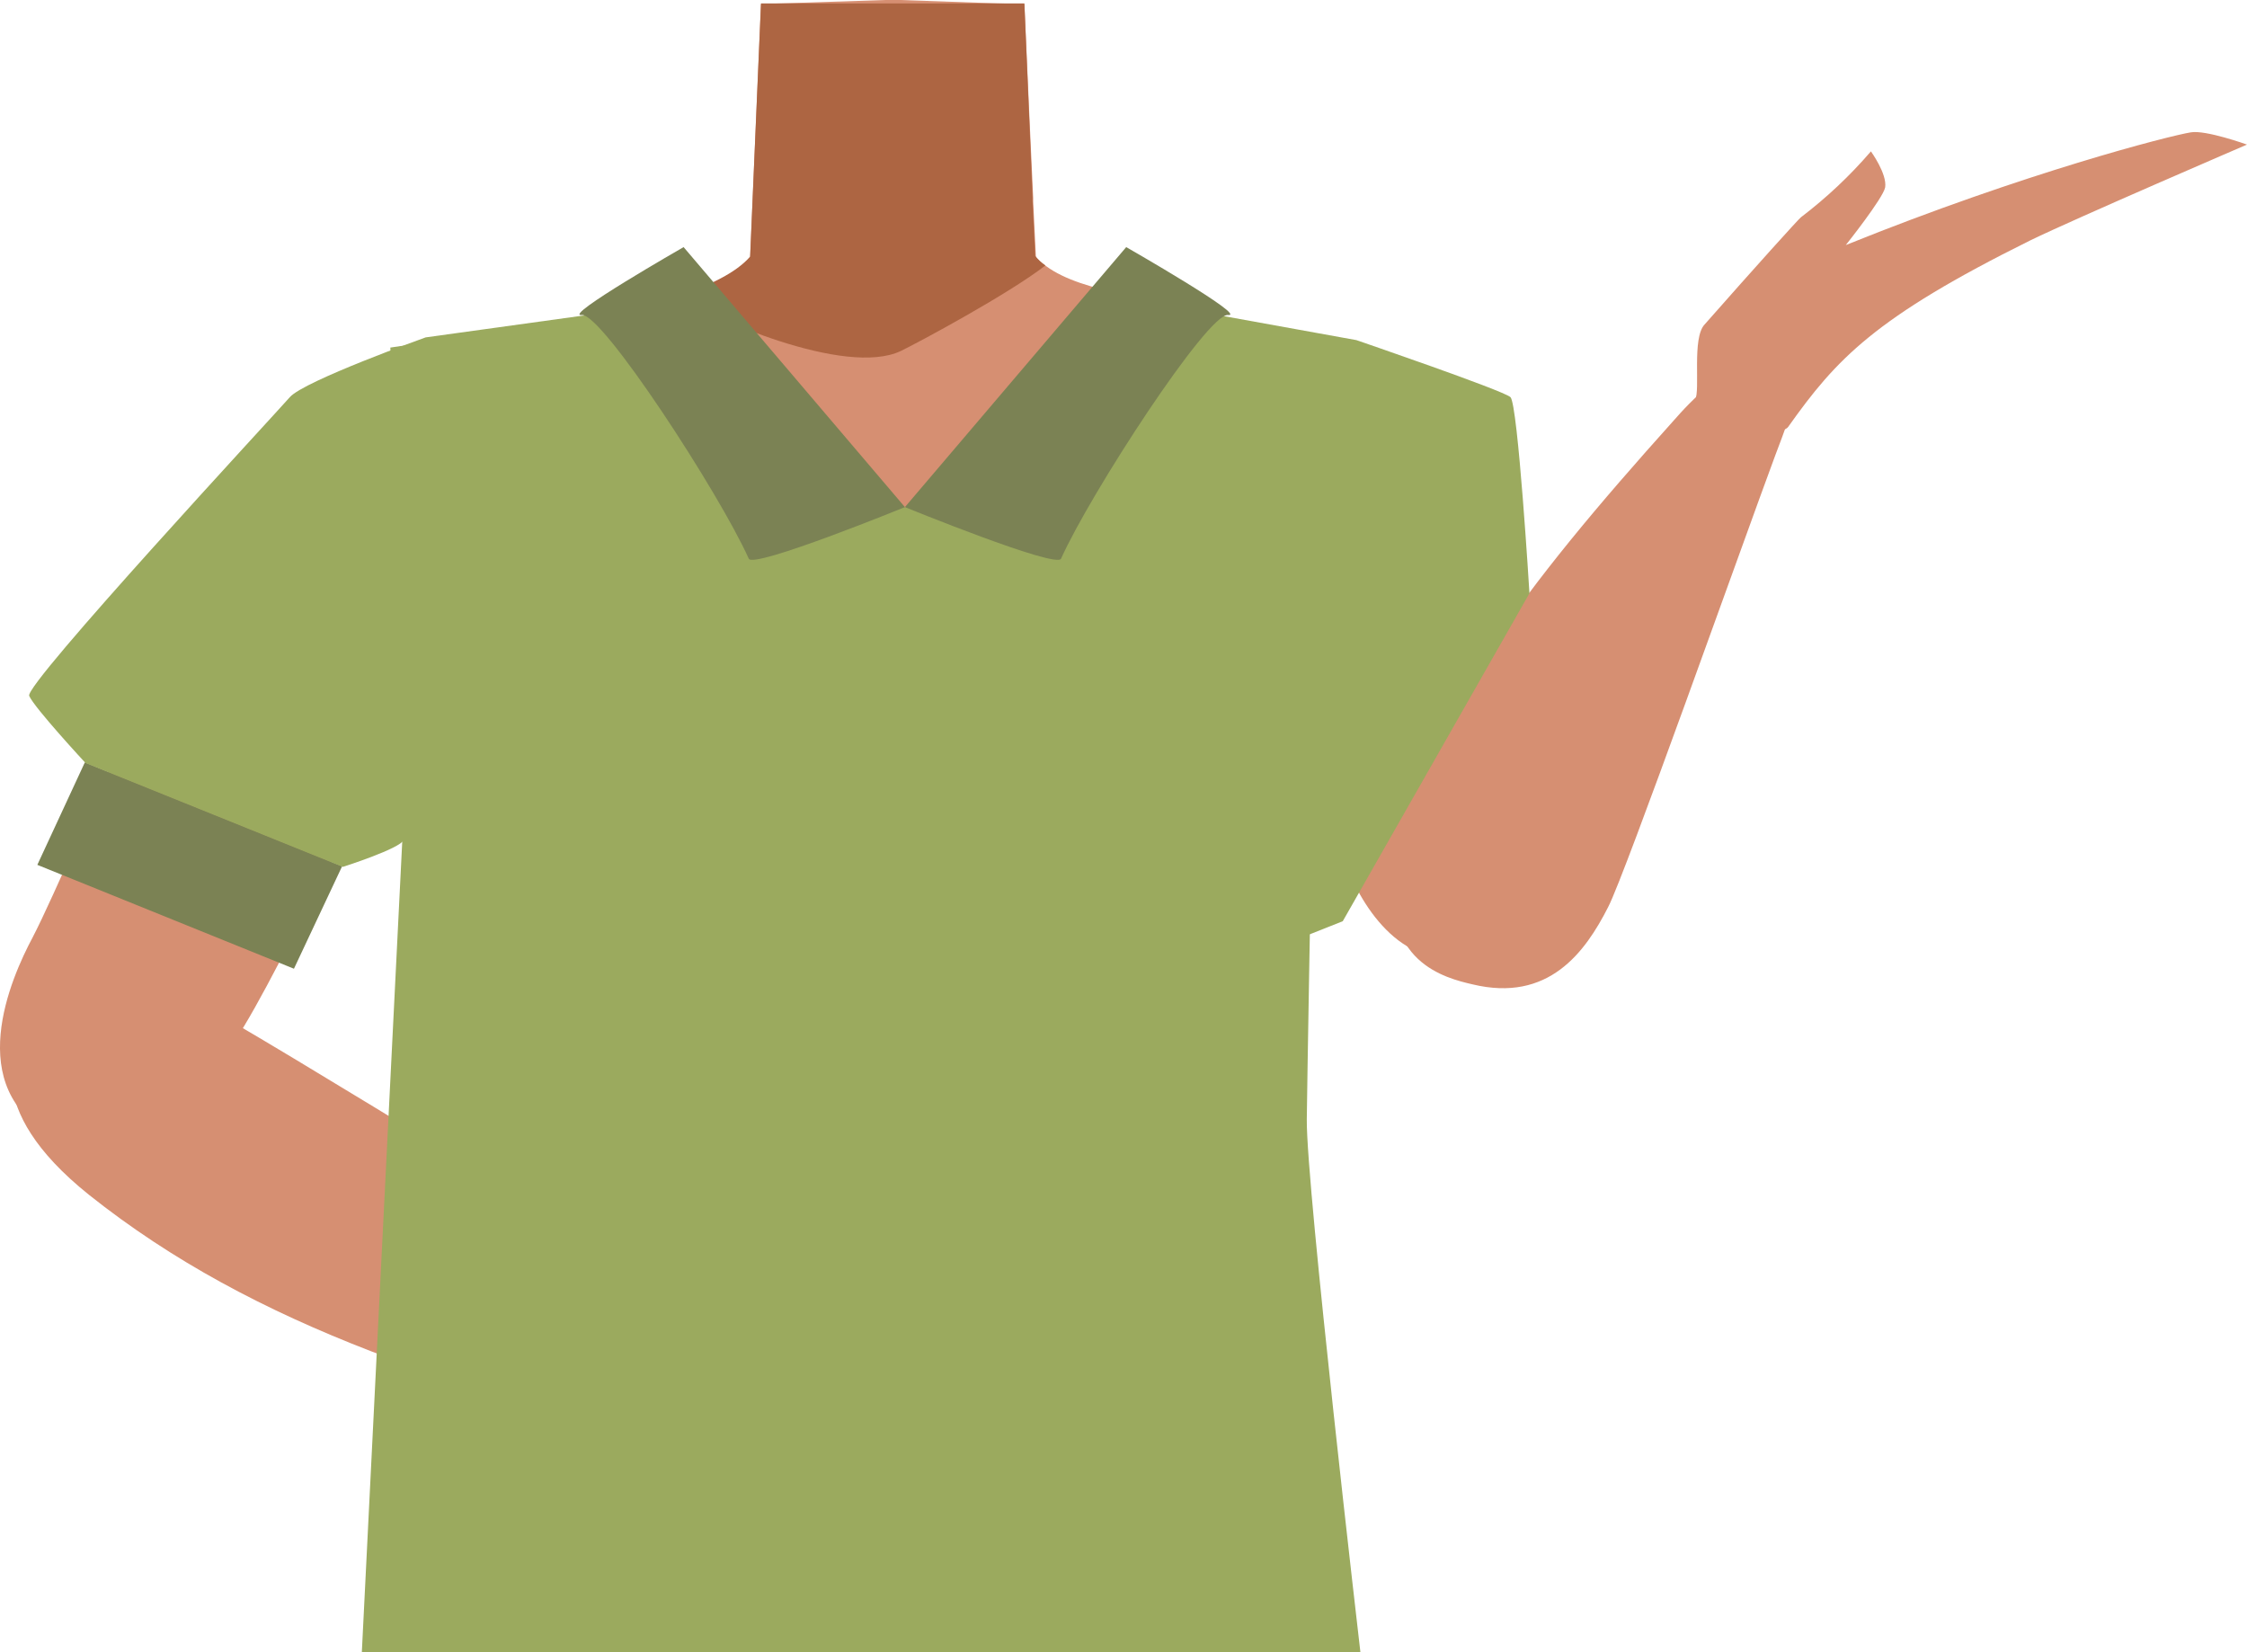 <?xml version="1.0" encoding="utf-8"?>
<!-- Generator: Adobe Illustrator 26.0.1, SVG Export Plug-In . SVG Version: 6.00 Build 0)  -->
<svg version="1.1" id="Calque_1" xmlns="http://www.w3.org/2000/svg" xmlns:xlink="http://www.w3.org/1999/xlink" x="0px" y="0px"
	 viewBox="0 0 331 243.4" style="enable-background:new 0 0 331 243.4;" xml:space="preserve">
<style type="text/css">
	.st0{fill:#D68F72;}
	.st1{fill:#AD6542;}
	.st2{fill:#83443B;}
	.st3{fill:#9BAA5E;}
	.st4{fill:#7B8254;}
</style>
<g id="Calque_1_00000088855589069882207360000017129565510996806067_">
	<g id="Calque_12">
		<path class="st0" d="M203.3,84.5c0,0-0.1,3.9-9.3,10c-10.9,7.3-6.9,21.4-8.4,28.7c-1,4.9-9.9,17.3-13.7,16.6
			c-10.8-2-16.9-16.2-26.7-20.4c-5.7-2.4-8.2-4.7-13.7-2c-5.5-2.8-8-0.5-13.7,2c-9.8,4.2-15.8,18.5-26.7,20.4
			c-3.9,0.7-12.7-11.7-13.7-16.6c-1.5-7.3,2.5-21.4-8.4-28.7c-9.2-6.1-11.6-11-11.6-11c-7-17.1-6.1-26.7,3.9-29.7s29.4-7,38.6-10.1
			c4.7-1.6,8.5-3.4,10.6-5.8l1.6-37.3L130.4,0h2.2l14.3,0.5l4,0.1l0.7,15.7l0.6,12.9v0.5l0.4,8.2c0.4,0.5,0.9,0.9,1.5,1.3
			c2.7,2,6.8,3.2,11.6,4.2c6.5,1.3,30.5,8,37.8,9.4c3.1,0.6-2.8-0.9,0,0C213.3,55.6,210.3,67.4,203.3,84.5z"/>
		<path class="st1" d="M154,39.1c-5.4,4.2-18.8,11.4-21.3,12.6c-8.2,3.9-28.3-5-32.8-8.1c4.7-1.6,8.5-3.4,10.6-5.8l1.6-37.3h38.8
			l1.2,28.5v0.5l0.4,8.2C152.9,38.2,153.4,38.7,154,39.1z"/>
	</g>
</g>
<g id="Calque_9">
	<path class="st2" d="M191.4,216.7l-2.2-6.3l-122.5,0.8"/>
	<path class="st0" d="M85.4,69.2C85.6,89,72,94.5,65,101.6c-11.1,11.2-22.3,39.5-30.7,52.2c-3.9,6-15.6,18.7-26.4,13.6l0,0
		c-13.5-7.1-6.3-23.3-3.1-29.3c6.4-12.3,27.5-65.9,41.7-77.1c0,0,13.8-12,26.9-8C81.8,55.6,85.3,61,85.4,69.2L85.4,69.2z"/>
	<path class="st0" d="M3.9,150.3c5.6-10.4,16.8-6.7,26.1-2.1c6.6,3.2,67.6,41,84.3,51.1c9.4,5.7,14.6,8.5,11.8,14.2
		c-2.5,5.2-13.5,2.4-17.8,1.4C67.7,205,37.6,195.5,13.1,176C-3,163.1,1.9,153.9,3.9,150.3z"/>
	<path class="st0" d="M183.4,59.4c-5.5,11.3,2.9,19,6,25.3c5,10.1,5.5,30,8,40c1.2,4.7,6.2,15.9,15.3,16.4l0,0
		c11.6,0.3,10.7-11.3,10.1-15.9c-1.3-9.2-2.1-46.9-9.3-58c0,0-6.7-11.4-17.2-13.4C189.5,52.7,185.6,54.7,183.4,59.4L183.4,59.4z"/>
	<path class="st0" d="M216.9,145c11.2,2.7,16.6-4.7,20-11.4c2.5-4.8,19.7-53.3,24.6-66.5c2.8-7.4,4.5-11.3-1.4-12.9
		c-5.4-1.5-11.3,5.2-13.6,7.8c-22,24.5-36.9,43.8-40.8,65.5C203.1,141.7,213,144.1,216.9,145z"/>
	<path class="st0" d="M265.3,32c3.8-2.9,7.2-6.1,10.3-9.7c0,0,2.4,3.3,2.1,5.3c-0.3,1.6-5.8,8.5-5.8,8.5l0,0
		c26.5-10.7,47.7-16.1,50.8-16.6c2.2-0.4,8.3,1.8,8.3,1.8s-25.1,10.8-31.9,14.1c-23,11.4-28.6,17.5-35.7,27.5
		c-1.2,1.8-15.8-0.1-13.7-4c0.8-1.4-0.5-9.1,1.4-11.1C258.5,39.4,265,32.2,265.3,32z"/>
	<path class="st3" d="M80.4,47.8C88.9,52.1,128,89,128,89l46.6-41.2l19.9,3.6c0,0-1.9,103.7-2,113.5s7.9,78.5,7.9,78.5H53.3
		L59.8,113l-2.3-61.8L80.4,47.8z"/>
	<polygon class="st4" points="43.3,142.7 5.5,127.4 12.5,112.3 50.4,127.6 	"/>
	<path class="st3" d="M62.7,49.7c0,0-17.9,6.4-20,8.8s-39.1,42.3-38.4,44s8.3,9.9,8.3,9.9l37.9,15.3c0,0,8.5-2.7,9-4
		s6.6,17.5,6.6,18.5s125.4-4,125.4-4l6.3-2.5l27.5-48.3c0,0-1.7-27.9-2.8-28.9s-22.7-8.4-22.7-8.4l-19.9-3.6c0,0-16.3-2.2-16.2-2.2
		s-30.3,30.5-30.3,30.5S96.8,42.9,96.7,44.3s-10.9,2.2-10.9,2.2L62.7,49.7z"/>
	<path class="st4" d="M110.3,82.3c0.7,1.5,23-7.6,23-7.6l-32.6-38.3c0,0-18,10.3-15,10S106,72.7,110.3,82.3z"/>
	<path class="st4" d="M156.3,82.3c-0.7,1.5-23-7.6-23-7.6l32.6-38.3c0,0,18,10.3,15,10S160.6,72.7,156.3,82.3z"/>
</g>
</svg>
